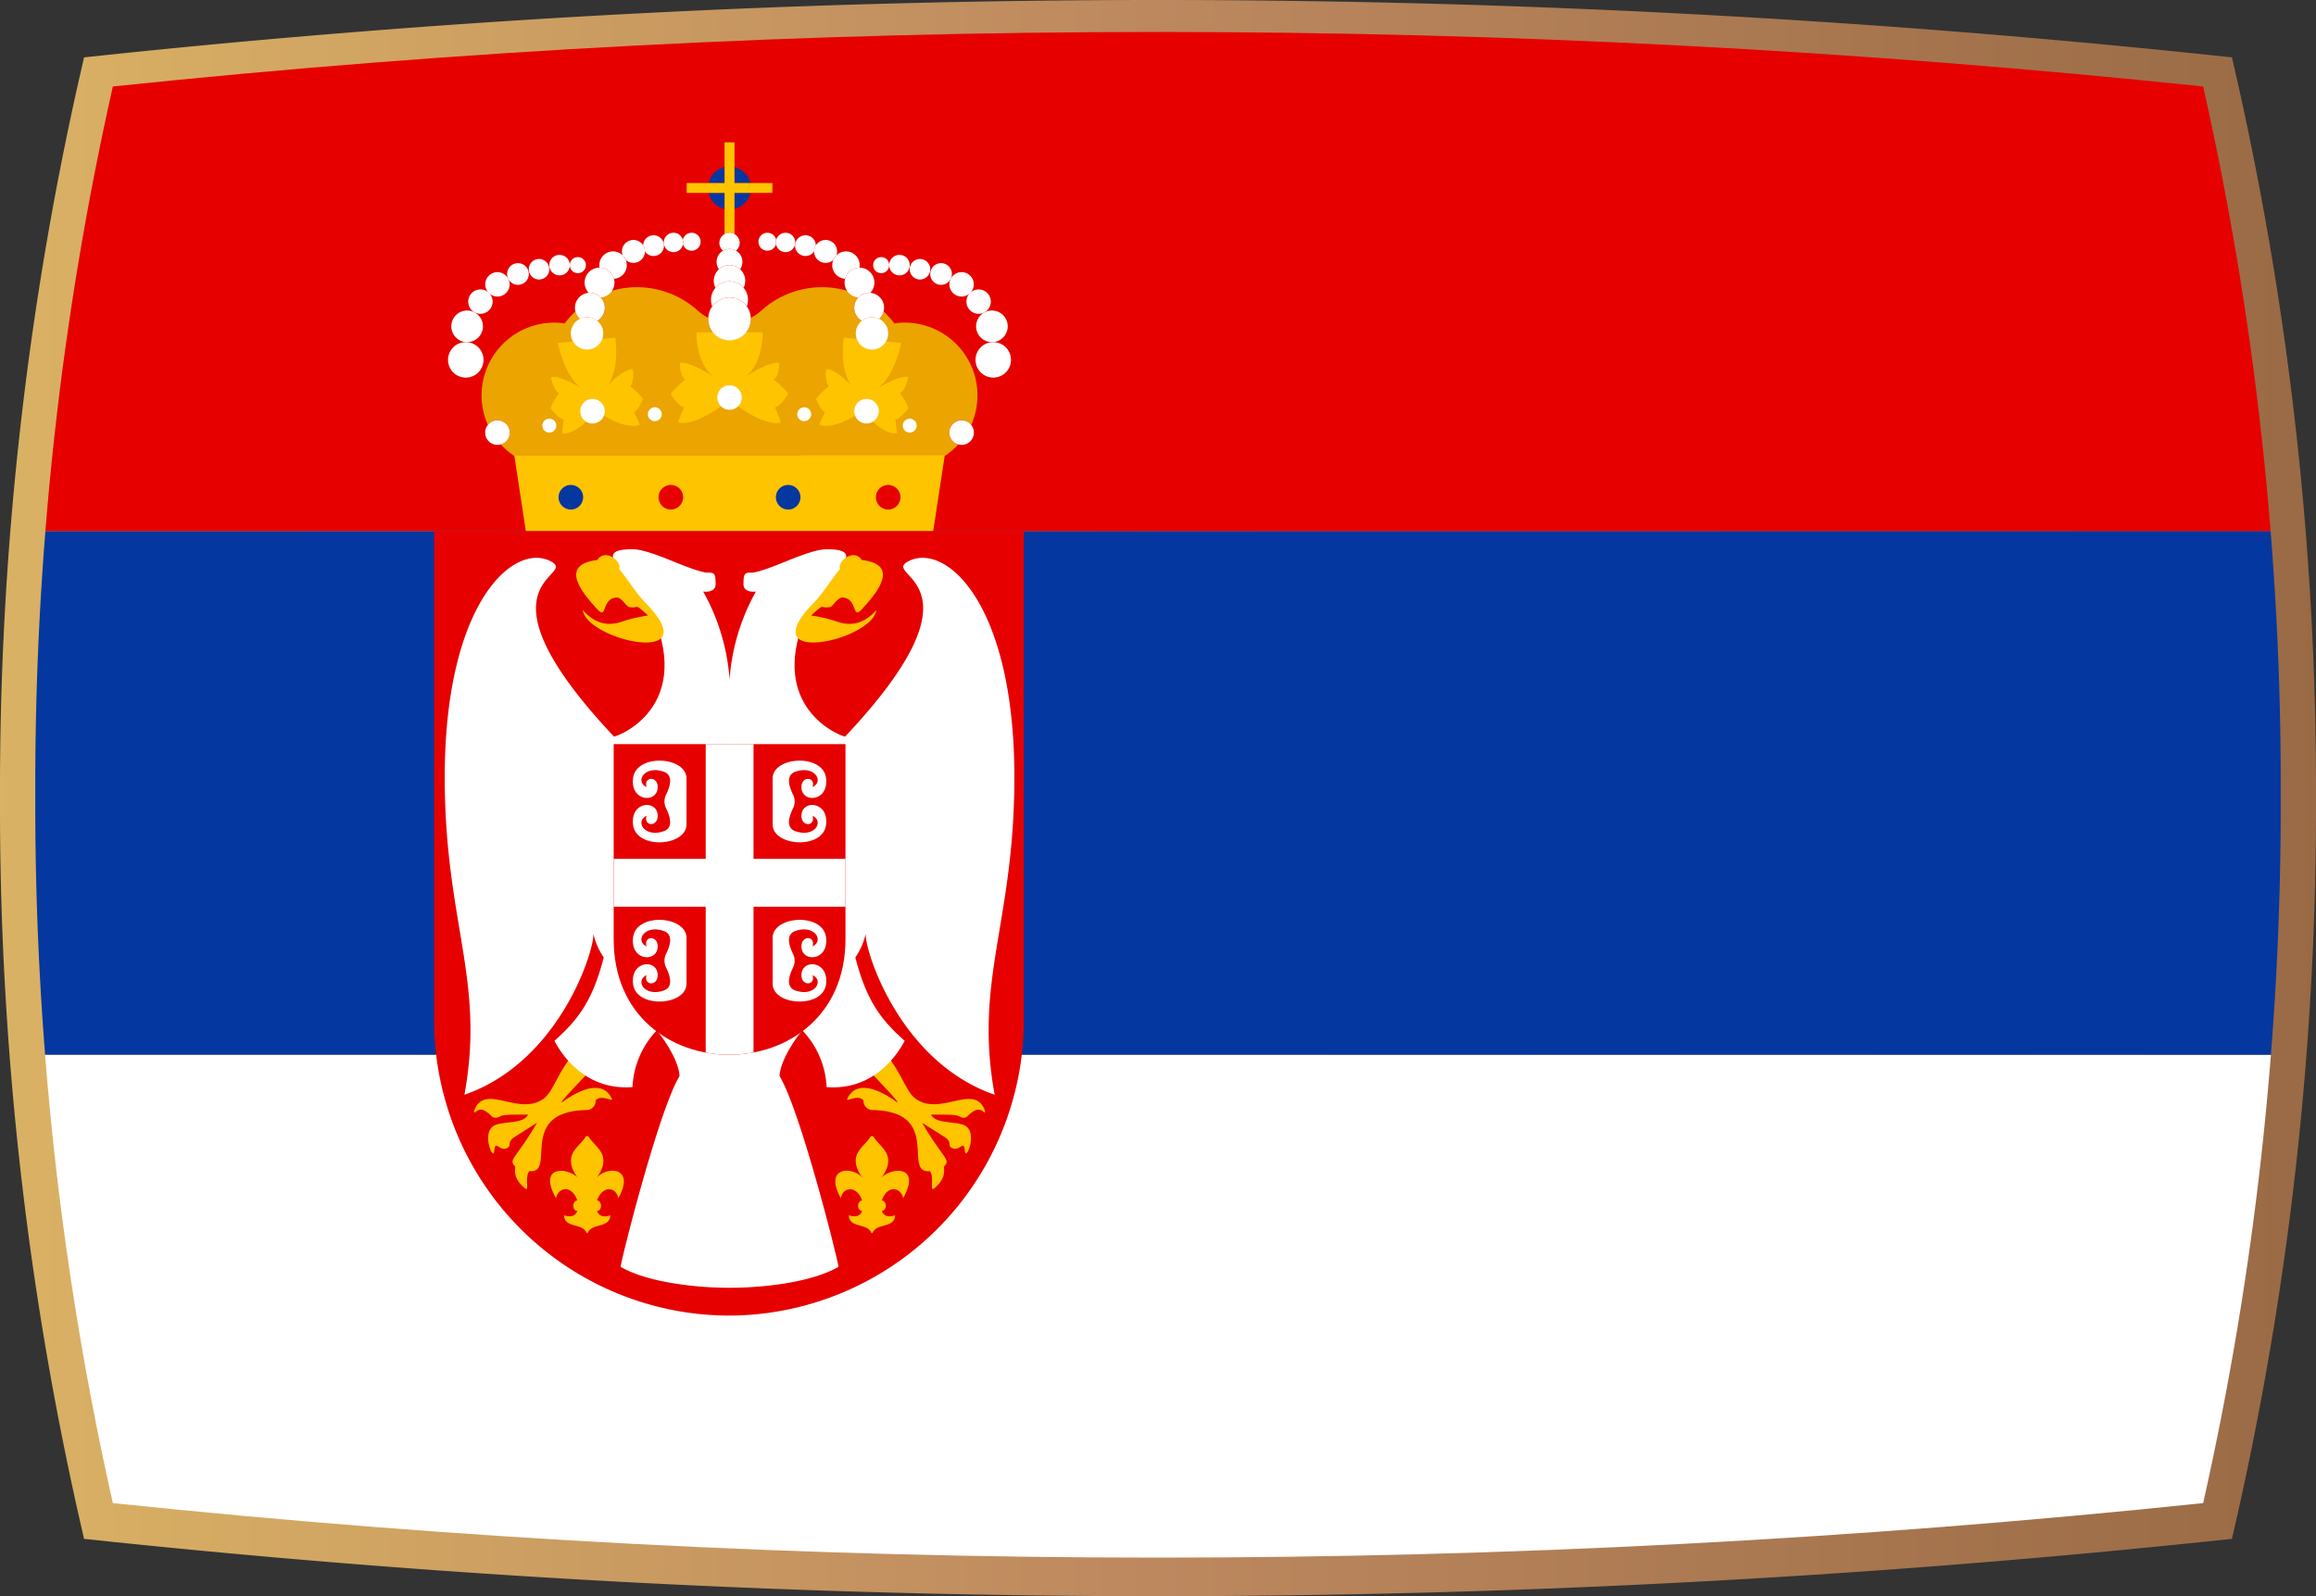 <svg xmlns="http://www.w3.org/2000/svg" xmlns:xlink="http://www.w3.org/1999/xlink" width="419.51" height="289.166" viewBox="0 0 419.51 289.166">
  <rect x="0" y="0" width="419.51" height="289.166" fill="#333333" stroke="none"/>
  <defs>
    <linearGradient id="linear-gradient" y1="0.5" x2="1" y2="0.5" gradientUnits="objectBoundingBox">
      <stop offset="0" stop-color="#dab264"/>
      <stop offset="0.482" stop-color="#be895f"/>
      <stop offset="1" stop-color="#996a45"/>
    </linearGradient>
    <clipPath id="clip-path">
      <path id="Path_25275" data-name="Path 25275" d="M528.647,117.1a1819.437,1819.437,0,0,0-378.629,0A576.1,576.1,0,0,0,135.97,245.417a576.1,576.1,0,0,0,14.048,128.314,1823.376,1823.376,0,0,0,189.315,9.877,1823.356,1823.356,0,0,0,189.314-9.877A576.1,576.1,0,0,0,542.7,245.417,576.1,576.1,0,0,0,528.647,117.1Z" fill="none"/>
    </clipPath>
  </defs>
  <g id="Group_7878" data-name="Group 7878" transform="translate(-129.578 -101.434)">
    <path id="Path_24035" data-name="Path 24035" d="M339.325,390.6a1837.519,1837.519,0,0,1-189.978-9.912l-4.546-.479-1.016-4.459a585.269,585.269,0,0,1-14.207-129.732,585.258,585.258,0,0,1,14.207-129.733l1.016-4.459,4.546-.479a1825.519,1825.519,0,0,1,379.971,0l4.547.479,1.016,4.459a585.316,585.316,0,0,1,14.207,129.733A585.327,585.327,0,0,1,534.881,375.75l-1.016,4.459-4.547.479A1837.485,1837.485,0,0,1,339.341,390.6Z" fill="url(#linear-gradient)"/>
    <g id="Group_7877" data-name="Group 7877">
      <g id="Group_7876" data-name="Group 7876" clip-path="url(#clip-path)">
        <g id="Group_7875" data-name="Group 7875">
          <g id="Group_7865" data-name="Group 7865">
            <path id="Path_25200" data-name="Path 25200" d="M44,387.392H839V292.512H44v94.879Z" fill="#fff"/>
            <path id="Path_25201" data-name="Path 25201" d="M44,197.638H839v94.874H44V197.638Z" fill="#0437a0"/>
            <path id="Path_25202" data-name="Path 25202" d="M44,197.638H839V102.757H44v94.881Z" fill="#e60000"/>
          </g>
          <g id="Group_7874" data-name="Group 7874">
            <g id="Group_7868" data-name="Group 7868">
              <g id="Group_7866" data-name="Group 7866">
                <path id="Path_25203" data-name="Path 25203" d="M260.819,131.7v2.893h-2.894A3.889,3.889,0,0,1,260.819,131.7Z" fill="#0437a0"/>
                <path id="Path_25204" data-name="Path 25204" d="M265.515,134.588h-2.9V131.7A3.905,3.905,0,0,1,265.515,134.588Z" fill="#0437a0"/>
                <path id="Path_25205" data-name="Path 25205" d="M260.819,136.381v2.9a3.886,3.886,0,0,1-2.894-2.9Z" fill="#0437a0"/>
                <path id="Path_25206" data-name="Path 25206" d="M265.515,136.381a3.9,3.9,0,0,1-2.9,2.9v-2.9Z" fill="#0437a0"/>
                <path id="Path_25207" data-name="Path 25207" d="M269.481,134.591v1.791h-6.859v7.458a1.809,1.809,0,0,0-1.8,0v-7.458h-6.859v-1.791h6.859v-7.373h1.8v7.373Z" fill="#ffc400"/>
              </g>
              <path id="Path_25208" data-name="Path 25208" d="M306.6,173.972a12.825,12.825,0,0,1-1.107,4.431,2.226,2.226,0,1,0-2.331,3.536,13.138,13.138,0,0,1-2.47,2.109l.029-.2H222.726l.029.2a13.3,13.3,0,0,1-2.474-2.113,2.225,2.225,0,1,0-2.331-3.54,12.784,12.784,0,0,1-1.109-4.427,13.171,13.171,0,0,1,15.02-13.948,16.266,16.266,0,0,1,1.952-2.167,2.615,2.615,0,0,0,.819,1.336,2.877,2.877,0,0,1,1.28-.295,2.921,2.921,0,0,1,1.83.64,2.692,2.692,0,0,0,.64-4.216,2.377,2.377,0,0,0-.353-.315,16.389,16.389,0,0,1,17.945,2.711,8.462,8.462,0,0,0,1.9,1.3.954.954,0,0,0-.009.16,3.854,3.854,0,1,0,7.707,0,1.073,1.073,0,0,0-.008-.16,8.485,8.485,0,0,0,1.9-1.3,16.389,16.389,0,0,1,17.945-2.711,2.389,2.389,0,0,0-.355.315,2.693,2.693,0,0,0,.642,4.216,2.919,2.919,0,0,1,1.83-.64,2.881,2.881,0,0,1,1.28.295,2.607,2.607,0,0,0,.818-1.336,16.344,16.344,0,0,1,1.953,2.167A13.169,13.169,0,0,1,306.6,173.972Z" fill="#eba400"/>
              <path id="Path_25209" data-name="Path 25209" d="M300.718,183.853l-.029.195L298.61,197.7H224.834l-2.079-13.645-.029-.2Z" fill="#ffc400"/>
              <path id="Path_25210" data-name="Path 25210" d="M269.932,175.216s.881,1.935,1.112,2.728c0,0-2.136,1.066-7.773-2.9a2.225,2.225,0,1,0-3.1,0c-5.636,3.967-7.774,2.9-7.774,2.9.233-.793,1.114-2.728,1.114-2.728-.974-.035-2.416-2.378-2.416-2.378.278-.792,2.648-2.647,2.648-2.647-1.113-.65-1.02-3.019-1.02-3.019,2.09-.219,5.825,2.331,6.268,2.639-3.486-2.593-3.255-8.177-3.255-8.177s2.648.016,3.014,0a3.849,3.849,0,0,0,5.944,0c.367.016,3.014,0,3.014,0s.233,5.584-3.253,8.177c.442-.308,4.177-2.858,6.268-2.639,0,0,.093,2.369-1.02,3.019,0,0,2.368,1.855,2.646,2.647C272.346,172.838,270.9,175.181,269.932,175.216Z" fill="#ffc400"/>
              <path id="Path_25211" data-name="Path 25211" d="M235.206,191.512a2.168,2.168,0,0,1-.156.814,2.223,2.223,0,0,1-2.07,1.417,2.174,2.174,0,0,1-1.16-.33,2.226,2.226,0,1,1,3.386-1.9Z" fill="#0437a0"/>
              <path id="Path_25212" data-name="Path 25212" d="M253.32,191.512a2.168,2.168,0,0,1-.156.814,2.223,2.223,0,0,1-2.069,1.417,2.166,2.166,0,0,1-1.16-.33,2.226,2.226,0,1,1,3.385-1.9Z" fill="#e60000"/>
              <path id="Path_25213" data-name="Path 25213" d="M288.233,191.512a2.188,2.188,0,0,0,.156.814,2.223,2.223,0,0,0,2.07,1.417,2.165,2.165,0,0,0,1.159-.33,2.226,2.226,0,1,0-3.385-1.9Z" fill="#e60000"/>
              <path id="Path_25214" data-name="Path 25214" d="M270.118,191.512a2.17,2.17,0,0,0,.158.814,2.22,2.22,0,0,0,2.069,1.417,2.16,2.16,0,0,0,1.159-.33,2.226,2.226,0,1,0-3.386-1.9Z" fill="#0437a0"/>
              <path id="Path_25215" data-name="Path 25215" d="M244.4,176.076s.843,1.64,1.088,2.31c0,0-2.079,1.029-6.513-1.653a2.191,2.191,0,0,0,.156-.813,2.228,2.228,0,1,0-3.386,1.9c-2.9,2.656-4.358,2.074-4.358,2.074.021-.7.324-2.487.324-2.487-.771.05-2.41-1.977-2.41-1.977a9.611,9.611,0,0,1,1.558-2.745c-1.049-.544-1.512-2.933-1.512-2.933,1.652-.38,5.087,1.745,5.665,2.106-3.339-2.335-4.367-8.308-4.367-8.308s2.319-.189,2.635-.24a4.461,4.461,0,0,0,.346.354,2.931,2.931,0,0,0,5.053-.843c.675-.05,2.357-.22,2.357-.22s.919,5.975-1.568,8.85c.316-.339,3.019-3.2,4.751-3.141,0,0,.316,2.364-.507,3.089a11.331,11.331,0,0,1,2.332,2.31S245.136,175.97,244.4,176.076Z" fill="#ffc400"/>
              <path id="Path_25216" data-name="Path 25216" d="M279.041,176.076s-.843,1.64-1.088,2.31c0,0,2.079,1.029,6.513-1.653a2.228,2.228,0,1,1,3.23,1.088c2.9,2.656,4.359,2.074,4.359,2.074-.021-.7-.324-2.487-.324-2.487.771.05,2.41-1.977,2.41-1.977a9.606,9.606,0,0,0-1.56-2.745c1.051-.544,1.514-2.933,1.514-2.933-1.653-.38-5.088,1.745-5.665,2.106,3.338-2.335,4.367-8.308,4.367-8.308s-2.319-.189-2.635-.24a4.643,4.643,0,0,1-.346.354,2.933,2.933,0,0,1-5.055-.843c-.673-.05-2.356-.22-2.356-.22s-.918,5.975,1.569,8.85c-.316-.339-3.019-3.2-4.752-3.141,0,0-.316,2.364.506,3.089a11.307,11.307,0,0,0-2.331,2.31S278.3,175.97,279.041,176.076Z" fill="#ffc400"/>
              <g id="Group_7867" data-name="Group 7867">
                <path id="Path_25217" data-name="Path 25217" d="M265.573,159.18a3.854,3.854,0,1,1-7.707,0,.954.954,0,0,1,.009-.16,3.8,3.8,0,0,1,.716-2.087,3.856,3.856,0,0,1,6.257,0,3.8,3.8,0,0,1,.717,2.087A1.073,1.073,0,0,1,265.573,159.18Z" fill="#fff"/>
                <path id="Path_25218" data-name="Path 25218" d="M265.067,155.748a3.166,3.166,0,0,1-.219,1.185,3.856,3.856,0,0,0-6.257,0,3.188,3.188,0,0,1-.222-1.185,3.349,3.349,0,0,1,6.7,0Z" fill="#fff"/>
                <path id="Path_25219" data-name="Path 25219" d="M264.566,152.311a2.762,2.762,0,0,1-.3,1.265,3.343,3.343,0,0,0-5.093,0,2.763,2.763,0,0,1-.3-1.265,2.847,2.847,0,0,1,5.694,0Z" fill="#fff"/>
                <path id="Path_25220" data-name="Path 25220" d="M264.059,148.872a2.327,2.327,0,0,1-.421,1.338,2.833,2.833,0,0,0-3.836,0,2.292,2.292,0,0,1-.422-1.338,2.339,2.339,0,0,1,4.679,0Z" fill="#fff"/>
                <path id="Path_25221" data-name="Path 25221" d="M263.558,145.438a1.834,1.834,0,0,1-.666,1.411,2.331,2.331,0,0,0-2.344,0,1.83,1.83,0,0,1,.27-3.009,1.809,1.809,0,0,1,1.8,0A1.832,1.832,0,0,1,263.558,145.438Z" fill="#fff"/>
              </g>
              <path id="Path_25222" data-name="Path 25222" d="M256.48,145.226a1.626,1.626,0,0,1-3.187.455,1.359,1.359,0,0,0,.034-.32,1.621,1.621,0,0,0-.064-.459v0a1.625,1.625,0,0,1,3.217.328Z" fill="#fff"/>
              <path id="Path_25223" data-name="Path 25223" d="M238.851,161.835a2.835,2.835,0,0,1-.174.987,2.935,2.935,0,1,1-4.045-3.629,2.877,2.877,0,0,1,1.28-.295,2.94,2.94,0,0,1,2.939,2.937Z" fill="#fff"/>
              <path id="Path_25224" data-name="Path 25224" d="M239.129,157.182a2.691,2.691,0,0,1-1.387,2.356,2.921,2.921,0,0,0-1.83-.64,2.877,2.877,0,0,0-1.28.295,2.615,2.615,0,0,1-.819-1.336,2.526,2.526,0,0,1-.089-.675,2.706,2.706,0,0,1,2.491-2.7h0c.069,0,.14-.008.208-.008a2.662,2.662,0,0,1,1.6.532,2.377,2.377,0,0,1,.353.315A2.682,2.682,0,0,1,239.129,157.182Z" fill="#fff"/>
              <path id="Path_25225" data-name="Path 25225" d="M240.878,152.628a2.7,2.7,0,0,1-2.5,2.694,2.651,2.651,0,0,0-1.955-.847c-.068,0-.139,0-.208.008h0a2.7,2.7,0,0,1,1.961-4.56h.013a2.694,2.694,0,0,1,2.6,2.015A2.457,2.457,0,0,1,240.878,152.628Z" fill="#fff"/>
              <path id="Path_25226" data-name="Path 25226" d="M243.112,149.462a2.476,2.476,0,0,1-2.327,2.476,2.694,2.694,0,0,0-2.6-2.015,2.319,2.319,0,0,1-.042-.461,2.48,2.48,0,0,1,4.207-1.782l0,0a2.464,2.464,0,0,1,.754,1.778Z" fill="#fff"/>
              <path id="Path_25227" data-name="Path 25227" d="M246.4,146.98v0a2.086,2.086,0,0,1-2.088,2.079,2.039,2.039,0,0,1-1.382-.532,2.434,2.434,0,0,0-.573-.847l0,0a2.013,2.013,0,0,1-.123-.7,2.081,2.081,0,0,1,3.845-1.1v0A2.02,2.02,0,0,1,246.4,146.98Z" fill="#fff"/>
              <path id="Path_25228" data-name="Path 25228" d="M249.849,145.922a1.887,1.887,0,0,1-3.448,1.062v0a2.02,2.02,0,0,0-.325-1.1v0a1.887,1.887,0,0,1,3.773.046Z" fill="#fff"/>
              <path id="Path_25229" data-name="Path 25229" d="M253.327,145.361a1.359,1.359,0,0,1-.034.32,1.756,1.756,0,1,1-.03-.783v0A1.621,1.621,0,0,1,253.327,145.361Z" fill="#fff"/>
              <path id="Path_25230" data-name="Path 25230" d="M232.79,149.464a1.457,1.457,0,1,1,1.457,1.457A1.457,1.457,0,0,1,232.79,149.464Z" fill="#fff"/>
              <path id="Path_25231" data-name="Path 25231" d="M229.078,149.464a1.856,1.856,0,1,1,1.856,1.856A1.856,1.856,0,0,1,229.078,149.464Z" fill="#fff"/>
              <path id="Path_25232" data-name="Path 25232" d="M225.363,150.21a1.857,1.857,0,1,1,1.856,1.856A1.858,1.858,0,0,1,225.363,150.21Z" fill="#fff"/>
              <path id="Path_25233" data-name="Path 25233" d="M221.437,151.07a1.963,1.963,0,1,1,1.964,1.962A1.965,1.965,0,0,1,221.437,151.07Z" fill="#fff"/>
              <path id="Path_25234" data-name="Path 25234" d="M217.473,152.946a2.21,2.21,0,1,1,2.209,2.21A2.211,2.211,0,0,1,217.473,152.946Z" fill="#fff"/>
              <path id="Path_25235" data-name="Path 25235" d="M214.389,156.076a2.21,2.21,0,1,1,2.209,2.21A2.21,2.21,0,0,1,214.389,156.076Z" fill="#fff"/>
              <path id="Path_25236" data-name="Path 25236" d="M211.327,160.551a2.864,2.864,0,1,1,2.863,2.864A2.863,2.863,0,0,1,211.327,160.551Z" fill="#fff"/>
              <path id="Path_25237" data-name="Path 25237" d="M210.733,166.628a3.213,3.213,0,1,1,3.213,3.214A3.214,3.214,0,0,1,210.733,166.628Z" fill="#fff"/>
              <path id="Path_25238" data-name="Path 25238" d="M266.959,145.226a1.626,1.626,0,0,0,3.187.455,1.359,1.359,0,0,1-.033-.32,1.658,1.658,0,0,1,.063-.459v0a1.625,1.625,0,0,0-3.217.328Z" fill="#fff"/>
              <path id="Path_25239" data-name="Path 25239" d="M284.589,161.835a2.936,2.936,0,1,0,4.219-2.642,2.882,2.882,0,0,0-1.281-.295,2.94,2.94,0,0,0-2.938,2.937Z" fill="#fff"/>
              <path id="Path_25240" data-name="Path 25240" d="M289.716,157.182a2.568,2.568,0,0,1-.09.675,2.607,2.607,0,0,1-.818,1.336,2.881,2.881,0,0,0-1.28-.295,2.919,2.919,0,0,0-1.83.64,2.693,2.693,0,0,1-.642-4.216,2.389,2.389,0,0,1,.355-.315,2.659,2.659,0,0,1,1.6-.532c.067,0,.139,0,.206.008h0A2.706,2.706,0,0,1,289.716,157.182Z" fill="#fff"/>
              <path id="Path_25241" data-name="Path 25241" d="M282.561,152.628a2.7,2.7,0,0,0,2.495,2.694,2.659,2.659,0,0,1,1.957-.847c.067,0,.139,0,.206.008h0a2.7,2.7,0,0,0-1.959-4.56h-.013a2.7,2.7,0,0,0-2.6,2.015A2.457,2.457,0,0,0,282.561,152.628Z" fill="#fff"/>
              <path id="Path_25242" data-name="Path 25242" d="M280.327,149.462a2.477,2.477,0,0,0,2.327,2.476,2.7,2.7,0,0,1,2.6-2.015,2.4,2.4,0,0,0,.042-.461,2.48,2.48,0,0,0-4.207-1.782l0,0a2.459,2.459,0,0,0-.755,1.778Z" fill="#fff"/>
              <path id="Path_25243" data-name="Path 25243" d="M277.039,146.98v0a2.084,2.084,0,0,0,2.086,2.079,2.039,2.039,0,0,0,1.383-.532,2.437,2.437,0,0,1,.574-.847l0,0a2.06,2.06,0,0,0,.122-.7,2.081,2.081,0,0,0-3.845-1.1v0A2.019,2.019,0,0,0,277.039,146.98Z" fill="#fff"/>
              <path id="Path_25244" data-name="Path 25244" d="M273.59,145.922a1.888,1.888,0,0,0,3.449,1.062v0a2.019,2.019,0,0,1,.324-1.1v0a1.887,1.887,0,0,0-3.773.046Z" fill="#fff"/>
              <path id="Path_25245" data-name="Path 25245" d="M270.113,145.361a1.359,1.359,0,0,0,.033.32,1.756,1.756,0,1,0,.03-.783v0A1.658,1.658,0,0,0,270.113,145.361Z" fill="#fff"/>
              <circle id="Ellipse_82" data-name="Ellipse 82" cx="1.457" cy="1.457" r="1.457" transform="translate(287.735 148.007)" fill="#fff"/>
              <path id="Path_25246" data-name="Path 25246" d="M294.362,149.464a1.857,1.857,0,1,0-1.856,1.856A1.856,1.856,0,0,0,294.362,149.464Z" fill="#fff"/>
              <path id="Path_25247" data-name="Path 25247" d="M298.076,150.21a1.857,1.857,0,1,0-1.857,1.856A1.858,1.858,0,0,0,298.076,150.21Z" fill="#fff"/>
              <path id="Path_25248" data-name="Path 25248" d="M302,151.07a1.963,1.963,0,1,0-1.963,1.962A1.964,1.964,0,0,0,302,151.07Z" fill="#fff"/>
              <path id="Path_25249" data-name="Path 25249" d="M305.967,152.946a2.211,2.211,0,1,0-2.211,2.21A2.211,2.211,0,0,0,305.967,152.946Z" fill="#fff"/>
              <path id="Path_25250" data-name="Path 25250" d="M309.051,156.076a2.21,2.21,0,1,0-2.211,2.21A2.211,2.211,0,0,0,309.051,156.076Z" fill="#fff"/>
              <path id="Path_25251" data-name="Path 25251" d="M312.113,160.551a2.864,2.864,0,1,0-2.865,2.864A2.864,2.864,0,0,0,312.113,160.551Z" fill="#fff"/>
              <circle id="Ellipse_83" data-name="Ellipse 83" cx="3.213" cy="3.213" r="3.213" transform="translate(306.28 163.415)" fill="#fff"/>
              <path id="Path_25252" data-name="Path 25252" d="M221.912,179.8a2.218,2.218,0,0,1-1.631,2.142,2.115,2.115,0,0,1-.6.085,2.224,2.224,0,0,1-1.732-3.621v0a2.229,2.229,0,0,1,3.962,1.4Z" fill="#fff"/>
              <path id="Path_25253" data-name="Path 25253" d="M227.819,178.541a1.258,1.258,0,1,1,1.259,1.256A1.259,1.259,0,0,1,227.819,178.541Z" fill="#fff"/>
              <path id="Path_25254" data-name="Path 25254" d="M246.931,176.473a1.257,1.257,0,1,1,1.257,1.256A1.257,1.257,0,0,1,246.931,176.473Z" fill="#fff"/>
              <path id="Path_25255" data-name="Path 25255" d="M305.982,179.8a2.223,2.223,0,0,1-2.225,2.227,2.108,2.108,0,0,1-.6-.085,2.223,2.223,0,1,1,2.823-2.142Z" fill="#fff"/>
              <path id="Path_25256" data-name="Path 25256" d="M295.62,178.541a1.257,1.257,0,1,0-1.258,1.256A1.258,1.258,0,0,0,295.62,178.541Z" fill="#fff"/>
              <path id="Path_25257" data-name="Path 25257" d="M276.509,176.473a1.258,1.258,0,1,0-1.258,1.256A1.258,1.258,0,0,0,276.509,176.473Z" fill="#fff"/>
              <path id="Path_25258" data-name="Path 25258" d="M239.129,175.92a2.191,2.191,0,0,1-.156.813,2.224,2.224,0,0,1-2.07,1.417,2.186,2.186,0,0,1-1.16-.329,2.226,2.226,0,1,1,3.386-1.9Z" fill="#fff"/>
              <path id="Path_25259" data-name="Path 25259" d="M288.767,175.922a2.229,2.229,0,1,0-2.229,2.228A2.228,2.228,0,0,0,288.767,175.922Z" fill="#fff"/>
              <path id="Path_25260" data-name="Path 25260" d="M263.945,173.445a2.225,2.225,0,1,1-2.225-2.226A2.209,2.209,0,0,1,263.945,173.445Z" fill="#fff"/>
            </g>
            <path id="Path_25261" data-name="Path 25261" d="M315.034,197.638v88.727a53.562,53.562,0,0,1-53.412,53.4h0a53.564,53.564,0,0,1-53.411-53.4V197.638Z" fill="#e60000"/>
            <g id="Group_7869" data-name="Group 7869">
              <path id="Path_25262" data-name="Path 25262" d="M307.926,302.472c.109.265.133.393.091.434-.374.373-.815-1.64-3.141.685a1.054,1.054,0,0,1-.6.329,1.556,1.556,0,0,1-.979-.264c-.8-.455-4.016-.207-5.061-.333.712,1.732,4.187,1.192,5.942,1.927,2.689,1.124.336,6.674.174,4.718-.185-2.245-.843.117-2.3-.547-.948-.432.049-1.04-1.255-1.933l-4.179-2.646c3.9,6.691,5.252,6.551,3.93,7.948.252,1.728-.444,2.789-1.745,3.922-.9.736.094-1.876-.784-3.121-5.117.567,2.4-10.885-10.495-11.066a1.665,1.665,0,0,1-1.533-1.744c-1.039-1.223-3.29.442-2.929-.316,2.265-4.765,8.962.688,9.082.688.268,0-1.136-1.538-6.307-6.975-1.137-5.855-1.613-4.548,1.352-5.167,6.068,6.25,6.078,10.049,8.435,11.6C300.092,303.535,305.982,297.706,307.926,302.472Z" fill="#ffc400"/>
            </g>
            <path id="Path_25263" data-name="Path 25263" d="M289.233,314.817c3.015-4.191-.309-5.577-1.392-7.389a.364.364,0,0,0-.633,0c-1.083,1.812-4.406,3.2-1.391,7.389-1.852-2.194-7.122-2.022-3.93,3.694.327-2.008,2.814-2.488,3.857.4-.9,0-1.025,1.875-.01,1.875,0,0-.292,1.5-2.4.815.1,2.378,3.315,1.365,4.045,3.12a.153.153,0,0,0,.293,0c.729-1.755,3.943-.742,4.044-3.12-2.108.685-2.4-.815-2.4-.815,1.016,0,.895-1.875-.01-1.875,1.112-3.073,3.556-2.242,3.856-.4C296.625,312.31,290.781,312.982,289.233,314.817Z" fill="#ffc400"/>
            <g id="Group_7870" data-name="Group 7870">
              <path id="Path_25264" data-name="Path 25264" d="M215.534,302.472c-.107.265-.131.393-.09.434.374.373.815-1.64,3.14.685a1.059,1.059,0,0,0,.6.329,1.552,1.552,0,0,0,.977-.264c.8-.455,4.017-.207,5.061-.333-.712,1.732-4.186,1.192-5.942,1.927-2.688,1.124-.335,6.674-.174,4.718.187-2.245.844.117,2.3-.547.948-.432-.048-1.04,1.255-1.933l4.181-2.646c-3.9,6.691-5.253,6.551-3.931,7.948-.251,1.728.445,2.789,1.745,3.922.9.736-.1-1.876.783-3.121,5.117.567-2.4-10.885,10.5-11.066a1.664,1.664,0,0,0,1.532-1.744c1.041-1.223,3.29.442,2.931-.316-2.267-4.765-8.964.688-9.083.688-.268,0,1.135-1.538,6.307-6.975,1.138-5.855,1.613-4.548-1.353-5.167-6.068,6.25-6.076,10.049-8.435,11.6C223.369,303.535,217.478,297.706,215.534,302.472Z" fill="#ffc400"/>
            </g>
            <path id="Path_25265" data-name="Path 25265" d="M313.319,242.235c0-31.8-12.666-42.757-19.309-39.059-4.957,2.759,15.373,3.3-11.346,31.691-.949-.122-11.949-4.468-8.486-17.883a4.147,4.147,0,0,0,.047-1.317l2.462-4.047,5.438-5.181c.073-.665.46-2.682.709-4.008s-1.763-1.495-3.586-1.495-5.162,1.331-6.9,2.034-5.456,2.242-6.719,2.206-1.358.315-1.379,2.045,2.254,1.377,2.254,1.377a38.091,38.091,0,0,0-4.776,15.921,38.1,38.1,0,0,0-4.778-15.921s2.276.352,2.255-1.377-.117-2.08-1.379-2.045-4.981-1.5-6.719-2.206-5.074-2.034-6.9-2.034-3.834.169-3.586,1.495.636,3.343.708,4.008l5.439,5.181,2.461,4.047a4.161,4.161,0,0,0,.048,1.317c3.462,13.415-7.536,17.761-8.487,17.883-26.719-28.394-6.389-28.932-11.345-31.691-6.643-3.7-19.31,7.259-19.31,39.059,0,26.335,7.376,36.661,3.568,57.521,17.145-5.938,23.491-25.94,23.363-29.151a12.373,12.373,0,0,0,1.869,4.27c-2.052,8.073-4.834,11.454-8.933,15.114,1.665,3.177,6.068,9.007,14.142,8.379a15.921,15.921,0,0,1,4.411-10.283s3.914,4.754,4.109,8.278c-3.855,6.4-10.865,34.456-10.659,34.575,4.658,2.708,13.16,3.786,19.72,3.786s15.06-1.078,19.718-3.786c.206-.119-6.8-28.178-10.659-34.575.195-3.524,4.11-8.278,4.11-8.278a15.918,15.918,0,0,1,4.412,10.283c8.074.628,12.476-5.2,14.14-8.379-4.1-3.66-6.88-7.041-8.931-15.114a12.394,12.394,0,0,0,1.867-4.27c-.128,3.211,6.218,23.213,23.363,29.151C305.945,278.9,313.319,268.57,313.319,242.235Z" fill="#fff"/>
            <path id="Path_25266" data-name="Path 25266" d="M234.228,314.817c-3.016-4.191.309-5.577,1.391-7.389a.365.365,0,0,1,.634,0c1.082,1.812,4.407,3.2,1.391,7.389,1.851-2.194,7.123-2.022,3.929,3.694-.327-2.008-2.812-2.488-3.856.4.9,0,1.025,1.875.009,1.875,0,0,.293,1.5,2.4.815-.1,2.378-3.315,1.365-4.044,3.12a.154.154,0,0,1-.294,0c-.729-1.755-3.942-.742-4.044-3.12,2.109.685,2.4-.815,2.4-.815-1.015,0-.894-1.875.01-1.875-1.112-3.073-3.556-2.242-3.857-.4C226.835,312.31,232.679,312.982,234.228,314.817Z" fill="#ffc400"/>
            <g id="Group_7871" data-name="Group 7871">
              <path id="Path_25267" data-name="Path 25267" d="M240.737,236.235v35.33c0,28,41.988,27.854,41.988,0v-35.33Z" fill="#e60000"/>
              <path id="Path_25268" data-name="Path 25268" d="M282.725,257.027H266.069V236.235h-8.663v20.792H240.737v8.663h16.669v26.416a23.559,23.559,0,0,0,8.663-.018v-26.4h16.656Z" fill="#fff"/>
              <path id="Path_25269" data-name="Path 25269" d="M244.258,242.363c-.572,4.364,4.5,4.64,4.45,1.62-.033-2.046-2.6-1.841-2.01.037-2.157-1.018-.36-3.983,3.086-2.794,1.881.65,1.116,2.793.438,4.181a2.771,2.771,0,0,0,0,2.436c.678,1.388,1.443,3.531-.438,4.179-3.446,1.19-5.243-1.774-3.086-2.793-.59,1.878,1.977,2.084,2.01.038.049-3.02-5.022-2.746-4.45,1.62.588,4.5,9.671,3.908,9.671-.131v-8.262C253.929,238.426,244.838,237.919,244.258,242.363Z" fill="#fff"/>
              <path id="Path_25270" data-name="Path 25270" d="M279.2,242.363c.571,4.364-4.5,4.64-4.452,1.62.034-2.046,2.6-1.841,2.01.037,2.157-1.018.36-3.983-3.084-2.794-1.883.65-1.117,2.793-.44,4.181a2.758,2.758,0,0,1,0,2.436c-.677,1.388-1.443,3.531.44,4.179,3.444,1.19,5.241-1.774,3.084-2.793.592,1.878-1.976,2.084-2.01.038-.047-3.02,5.023-2.746,4.452,1.62-.59,4.5-9.673,3.908-9.673-.131v-8.262C269.531,238.426,278.623,237.919,279.2,242.363Z" fill="#fff"/>
              <path id="Path_25271" data-name="Path 25271" d="M244.258,279.741c-.572-4.365,4.5-4.641,4.45-1.621-.033,2.047-2.6,1.841-2.01-.036-2.157,1.017-.36,3.981,3.086,2.793,1.881-.649,1.116-2.792.438-4.179a2.778,2.778,0,0,1,0-2.439c.678-1.386,1.443-3.529-.438-4.179-3.446-1.188-5.243,1.776-3.086,2.793-.59-1.877,1.977-2.083,2.01-.036.049,3.02-5.022,2.744-4.45-1.621.588-4.5,9.671-3.907,9.671.131v8.263C253.929,283.677,244.838,284.183,244.258,279.741Z" fill="#fff"/>
              <path id="Path_25272" data-name="Path 25272" d="M279.2,279.741c.571-4.365-4.5-4.641-4.452-1.621.034,2.047,2.6,1.841,2.01-.036,2.157,1.017.36,3.981-3.084,2.793-1.883-.649-1.117-2.792-.44-4.179a2.765,2.765,0,0,0,0-2.439c-.677-1.386-1.443-3.529.44-4.179,3.444-1.188,5.241,1.776,3.084,2.793.592-1.877-1.976-2.083-2.01-.036-.047,3.02,5.023,2.744,4.452-1.621-.59-4.5-9.673-3.907-9.673.131v8.263C269.531,283.677,278.623,284.183,279.2,279.741Z" fill="#fff"/>
            </g>
            <g id="Group_7872" data-name="Group 7872">
              <path id="Path_25273" data-name="Path 25273" d="M288.32,211.962c-2.224,2.489-4.584,3-7.276,2.031a25.694,25.694,0,0,0-4.556-1.058c2.775-2.47,1.344-1.173,3.44-1.532.565-.1,1.319-1.835,2.4-1.72,2.6.305,1.585,3.99,3.268,2.213,4.193-4.417,6.106-8.288.11-9.006-1.505-2.249-4.587.366-3.962,1.6-1.683,2.025-3.018,4.338-4.839,6.21C265.6,222.308,287.525,217.512,288.32,211.962Z" fill="#ffc400"/>
            </g>
            <g id="Group_7873" data-name="Group 7873">
              <path id="Path_25274" data-name="Path 25274" d="M235.141,211.962c2.224,2.489,4.584,3,7.275,2.031a25.755,25.755,0,0,1,4.556-1.058c-2.774-2.47-1.344-1.173-3.44-1.532-.565-.1-1.319-1.835-2.4-1.72-2.6.305-1.585,3.99-3.269,2.213-4.193-4.417-6.107-8.288-.11-9.006,1.5-2.249,4.588.366,3.962,1.6,1.682,2.025,3.017,4.338,4.839,6.21C257.858,222.308,235.937,217.512,235.141,211.962Z" fill="#ffc400"/>
            </g>
          </g>
        </g>
      </g>
    </g>
  </g>
</svg>
